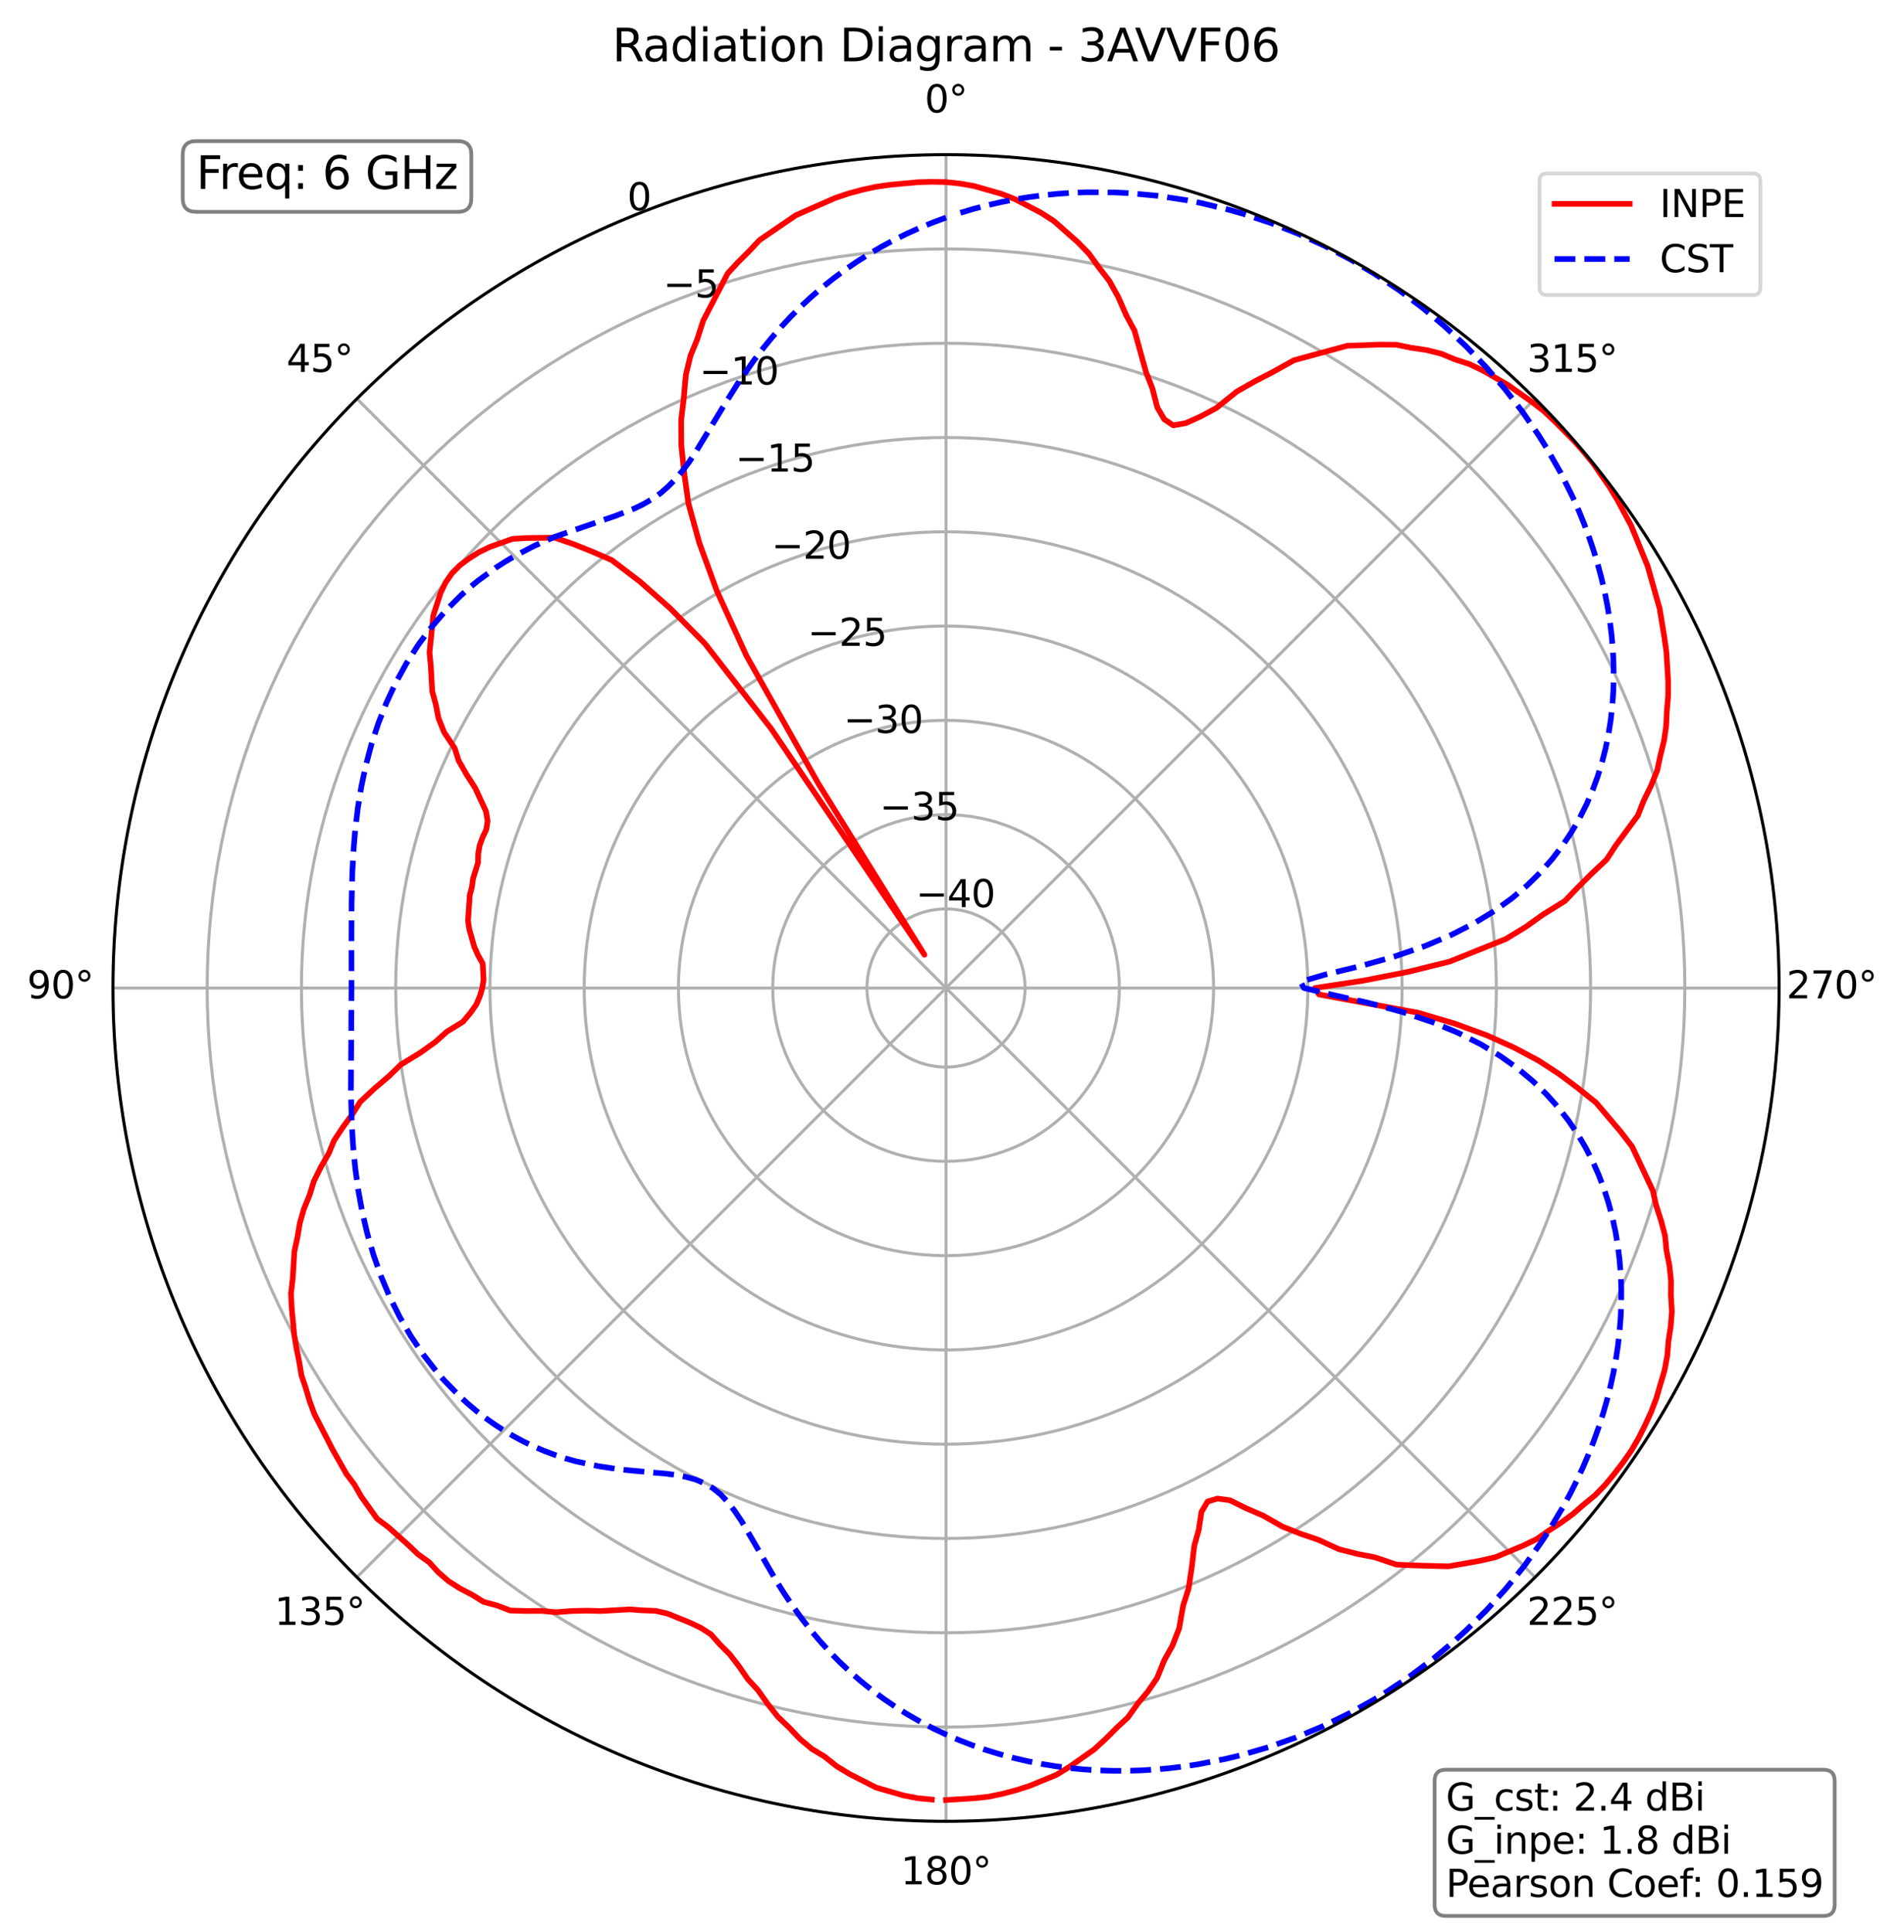 <?xml version="1.0" encoding="utf-8" standalone="no"?>
<!DOCTYPE svg PUBLIC "-//W3C//DTD SVG 1.1//EN"
  "http://www.w3.org/Graphics/SVG/1.1/DTD/svg11.dtd">
<svg xmlns:xlink="http://www.w3.org/1999/xlink" width="506.826pt" height="514.053pt" viewBox="0 0 506.826 514.053" xmlns="http://www.w3.org/2000/svg" version="1.1">
 <defs>
  <style type="text/css">*{stroke-linejoin: round; stroke-linecap: butt}</style>
 </defs>
 <g id="figure_1">
  <g id="patch_1">
   <path d="M 0 514.053 
L 506.826 514.053 
L 506.826 0 
L 0 0 
z
" style="fill: #ffffff"/>
  </g>
  <g id="axes_1">
   <g id="patch_2">
    <path d="M 473.582 262.917 
C 473.582 233.796 467.846 204.958 456.702 178.053 
C 445.558 151.149 429.222 126.701 408.63 106.109 
C 388.039 85.517 363.591 69.182 336.686 58.038 
C 309.782 46.893 280.944 41.157 251.822 41.157 
C 222.701 41.157 193.863 46.893 166.959 58.038 
C 140.054 69.182 115.606 85.517 95.014 106.109 
C 74.423 126.701 58.087 151.149 46.943 178.053 
C 35.799 204.958 30.062 233.796 30.062 262.917 
C 30.062 292.038 35.799 320.877 46.943 347.781 
C 58.087 374.686 74.423 399.133 95.014 419.725 
C 115.606 440.317 140.054 456.652 166.959 467.797 
C 193.863 478.941 222.701 484.677 251.822 484.677 
C 280.944 484.677 309.782 478.941 336.686 467.797 
C 363.591 456.652 388.039 440.317 408.63 419.725 
C 429.222 399.133 445.558 374.686 456.702 347.781 
C 467.846 320.877 473.582 292.038 473.582 262.917 
M 251.822 262.917 
C 251.822 262.917 251.822 262.917 251.822 262.917 
C 251.822 262.917 251.822 262.917 251.822 262.917 
C 251.822 262.917 251.822 262.917 251.822 262.917 
C 251.822 262.917 251.822 262.917 251.822 262.917 
C 251.822 262.917 251.822 262.917 251.822 262.917 
C 251.822 262.917 251.822 262.917 251.822 262.917 
C 251.822 262.917 251.822 262.917 251.822 262.917 
C 251.822 262.917 251.822 262.917 251.822 262.917 
C 251.822 262.917 251.822 262.917 251.822 262.917 
C 251.822 262.917 251.822 262.917 251.822 262.917 
C 251.822 262.917 251.822 262.917 251.822 262.917 
C 251.822 262.917 251.822 262.917 251.822 262.917 
C 251.822 262.917 251.822 262.917 251.822 262.917 
C 251.822 262.917 251.822 262.917 251.822 262.917 
C 251.822 262.917 251.822 262.917 251.822 262.917 
C 251.822 262.917 251.822 262.917 251.822 262.917 
M 473.582 262.917 
z
" style="fill: #ffffff"/>
   </g>
   <g id="matplotlib.axis_1">
    <g id="xtick_1">
     <g id="line2d_1">
      <path d="M 251.822 262.917 
L 251.822 41.157 
" clip-path="url(#pf4f2a53b4f)" style="fill: none; stroke: #b0b0b0; stroke-width: 0.8; stroke-linecap: square"/>
     </g>
     <g id="text_1">
      <!-- 0° -->
      <g transform="translate(246.141 29.917)scale(0.1 -0.1)">
       <defs>
        <path id="DejaVuSans-30" d="M 2034 4250 
Q 1547 4250 1301 3770 
Q 1056 3291 1056 2328 
Q 1056 1369 1301 889 
Q 1547 409 2034 409 
Q 2525 409 2770 889 
Q 3016 1369 3016 2328 
Q 3016 3291 2770 3770 
Q 2525 4250 2034 4250 
z
M 2034 4750 
Q 2819 4750 3233 4129 
Q 3647 3509 3647 2328 
Q 3647 1150 3233 529 
Q 2819 -91 2034 -91 
Q 1250 -91 836 529 
Q 422 1150 422 2328 
Q 422 3509 836 4129 
Q 1250 4750 2034 4750 
z
" transform="scale(0.016)"/>
        <path id="DejaVuSans-b0" d="M 1600 4347 
Q 1350 4347 1178 4173 
Q 1006 4000 1006 3750 
Q 1006 3503 1178 3333 
Q 1350 3163 1600 3163 
Q 1850 3163 2022 3333 
Q 2194 3503 2194 3750 
Q 2194 3997 2020 4172 
Q 1847 4347 1600 4347 
z
M 1600 4750 
Q 1800 4750 1984 4673 
Q 2169 4597 2303 4453 
Q 2447 4313 2519 4134 
Q 2591 3956 2591 3750 
Q 2591 3338 2302 3052 
Q 2013 2766 1594 2766 
Q 1172 2766 890 3047 
Q 609 3328 609 3750 
Q 609 4169 896 4459 
Q 1184 4750 1600 4750 
z
" transform="scale(0.016)"/>
       </defs>
       <use xlink:href="#DejaVuSans-30"/>
       <use xlink:href="#DejaVuSans-b0" x="63.623"/>
      </g>
     </g>
    </g>
    <g id="xtick_2">
     <g id="line2d_2">
      <path d="M 251.822 262.917 
L 95.014 106.109 
" clip-path="url(#pf4f2a53b4f)" style="fill: none; stroke: #b0b0b0; stroke-width: 0.8; stroke-linecap: square"/>
     </g>
     <g id="text_2">
      <!-- 45° -->
      <g transform="translate(76.253 98.969)scale(0.1 -0.1)">
       <defs>
        <path id="DejaVuSans-34" d="M 2419 4116 
L 825 1625 
L 2419 1625 
L 2419 4116 
z
M 2253 4666 
L 3047 4666 
L 3047 1625 
L 3713 1625 
L 3713 1100 
L 3047 1100 
L 3047 0 
L 2419 0 
L 2419 1100 
L 313 1100 
L 313 1709 
L 2253 4666 
z
" transform="scale(0.016)"/>
        <path id="DejaVuSans-35" d="M 691 4666 
L 3169 4666 
L 3169 4134 
L 1269 4134 
L 1269 2991 
Q 1406 3038 1543 3061 
Q 1681 3084 1819 3084 
Q 2600 3084 3056 2656 
Q 3513 2228 3513 1497 
Q 3513 744 3044 326 
Q 2575 -91 1722 -91 
Q 1428 -91 1123 -41 
Q 819 9 494 109 
L 494 744 
Q 775 591 1075 516 
Q 1375 441 1709 441 
Q 2250 441 2565 725 
Q 2881 1009 2881 1497 
Q 2881 1984 2565 2268 
Q 2250 2553 1709 2553 
Q 1456 2553 1204 2497 
Q 953 2441 691 2322 
L 691 4666 
z
" transform="scale(0.016)"/>
       </defs>
       <use xlink:href="#DejaVuSans-34"/>
       <use xlink:href="#DejaVuSans-35" x="63.623"/>
       <use xlink:href="#DejaVuSans-b0" x="127.246"/>
      </g>
     </g>
    </g>
    <g id="xtick_3">
     <g id="line2d_3">
      <path d="M 251.822 262.917 
L 30.062 262.917 
" clip-path="url(#pf4f2a53b4f)" style="fill: none; stroke: #b0b0b0; stroke-width: 0.8; stroke-linecap: square"/>
     </g>
     <g id="text_3">
      <!-- 90° -->
      <g transform="translate(7.2 265.677)scale(0.1 -0.1)">
       <defs>
        <path id="DejaVuSans-39" d="M 703 97 
L 703 672 
Q 941 559 1184 500 
Q 1428 441 1663 441 
Q 2288 441 2617 861 
Q 2947 1281 2994 2138 
Q 2813 1869 2534 1725 
Q 2256 1581 1919 1581 
Q 1219 1581 811 2004 
Q 403 2428 403 3163 
Q 403 3881 828 4315 
Q 1253 4750 1959 4750 
Q 2769 4750 3195 4129 
Q 3622 3509 3622 2328 
Q 3622 1225 3098 567 
Q 2575 -91 1691 -91 
Q 1453 -91 1209 -44 
Q 966 3 703 97 
z
M 1959 2075 
Q 2384 2075 2632 2365 
Q 2881 2656 2881 3163 
Q 2881 3666 2632 3958 
Q 2384 4250 1959 4250 
Q 1534 4250 1286 3958 
Q 1038 3666 1038 3163 
Q 1038 2656 1286 2365 
Q 1534 2075 1959 2075 
z
" transform="scale(0.016)"/>
       </defs>
       <use xlink:href="#DejaVuSans-39"/>
       <use xlink:href="#DejaVuSans-30" x="63.623"/>
       <use xlink:href="#DejaVuSans-b0" x="127.246"/>
      </g>
     </g>
    </g>
    <g id="xtick_4">
     <g id="line2d_4">
      <path d="M 251.822 262.917 
L 95.014 419.725 
" clip-path="url(#pf4f2a53b4f)" style="fill: none; stroke: #b0b0b0; stroke-width: 0.8; stroke-linecap: square"/>
     </g>
     <g id="text_4">
      <!-- 135° -->
      <g transform="translate(73.071 432.384)scale(0.1 -0.1)">
       <defs>
        <path id="DejaVuSans-31" d="M 794 531 
L 1825 531 
L 1825 4091 
L 703 3866 
L 703 4441 
L 1819 4666 
L 2450 4666 
L 2450 531 
L 3481 531 
L 3481 0 
L 794 0 
L 794 531 
z
" transform="scale(0.016)"/>
        <path id="DejaVuSans-33" d="M 2597 2516 
Q 3050 2419 3304 2112 
Q 3559 1806 3559 1356 
Q 3559 666 3084 287 
Q 2609 -91 1734 -91 
Q 1441 -91 1130 -33 
Q 819 25 488 141 
L 488 750 
Q 750 597 1062 519 
Q 1375 441 1716 441 
Q 2309 441 2620 675 
Q 2931 909 2931 1356 
Q 2931 1769 2642 2001 
Q 2353 2234 1838 2234 
L 1294 2234 
L 1294 2753 
L 1863 2753 
Q 2328 2753 2575 2939 
Q 2822 3125 2822 3475 
Q 2822 3834 2567 4026 
Q 2313 4219 1838 4219 
Q 1578 4219 1281 4162 
Q 984 4106 628 3988 
L 628 4550 
Q 988 4650 1302 4700 
Q 1616 4750 1894 4750 
Q 2613 4750 3031 4423 
Q 3450 4097 3450 3541 
Q 3450 3153 3228 2886 
Q 3006 2619 2597 2516 
z
" transform="scale(0.016)"/>
       </defs>
       <use xlink:href="#DejaVuSans-31"/>
       <use xlink:href="#DejaVuSans-33" x="63.623"/>
       <use xlink:href="#DejaVuSans-35" x="127.246"/>
       <use xlink:href="#DejaVuSans-b0" x="190.869"/>
      </g>
     </g>
    </g>
    <g id="xtick_5">
     <g id="line2d_5">
      <path d="M 251.822 262.917 
L 251.822 484.677 
" clip-path="url(#pf4f2a53b4f)" style="fill: none; stroke: #b0b0b0; stroke-width: 0.8; stroke-linecap: square"/>
     </g>
     <g id="text_5">
      <!-- 180° -->
      <g transform="translate(239.779 501.437)scale(0.1 -0.1)">
       <defs>
        <path id="DejaVuSans-38" d="M 2034 2216 
Q 1584 2216 1326 1975 
Q 1069 1734 1069 1313 
Q 1069 891 1326 650 
Q 1584 409 2034 409 
Q 2484 409 2743 651 
Q 3003 894 3003 1313 
Q 3003 1734 2745 1975 
Q 2488 2216 2034 2216 
z
M 1403 2484 
Q 997 2584 770 2862 
Q 544 3141 544 3541 
Q 544 4100 942 4425 
Q 1341 4750 2034 4750 
Q 2731 4750 3128 4425 
Q 3525 4100 3525 3541 
Q 3525 3141 3298 2862 
Q 3072 2584 2669 2484 
Q 3125 2378 3379 2068 
Q 3634 1759 3634 1313 
Q 3634 634 3220 271 
Q 2806 -91 2034 -91 
Q 1263 -91 848 271 
Q 434 634 434 1313 
Q 434 1759 690 2068 
Q 947 2378 1403 2484 
z
M 1172 3481 
Q 1172 3119 1398 2916 
Q 1625 2713 2034 2713 
Q 2441 2713 2670 2916 
Q 2900 3119 2900 3481 
Q 2900 3844 2670 4047 
Q 2441 4250 2034 4250 
Q 1625 4250 1398 4047 
Q 1172 3844 1172 3481 
z
" transform="scale(0.016)"/>
       </defs>
       <use xlink:href="#DejaVuSans-31"/>
       <use xlink:href="#DejaVuSans-38" x="63.623"/>
       <use xlink:href="#DejaVuSans-30" x="127.246"/>
       <use xlink:href="#DejaVuSans-b0" x="190.869"/>
      </g>
     </g>
    </g>
    <g id="xtick_6">
     <g id="line2d_6">
      <path d="M 251.822 262.917 
L 408.63 419.725 
" clip-path="url(#pf4f2a53b4f)" style="fill: none; stroke: #b0b0b0; stroke-width: 0.8; stroke-linecap: square"/>
     </g>
     <g id="text_6">
      <!-- 225° -->
      <g transform="translate(406.486 432.384)scale(0.1 -0.1)">
       <defs>
        <path id="DejaVuSans-32" d="M 1228 531 
L 3431 531 
L 3431 0 
L 469 0 
L 469 531 
Q 828 903 1448 1529 
Q 2069 2156 2228 2338 
Q 2531 2678 2651 2914 
Q 2772 3150 2772 3378 
Q 2772 3750 2511 3984 
Q 2250 4219 1831 4219 
Q 1534 4219 1204 4116 
Q 875 4013 500 3803 
L 500 4441 
Q 881 4594 1212 4672 
Q 1544 4750 1819 4750 
Q 2544 4750 2975 4387 
Q 3406 4025 3406 3419 
Q 3406 3131 3298 2873 
Q 3191 2616 2906 2266 
Q 2828 2175 2409 1742 
Q 1991 1309 1228 531 
z
" transform="scale(0.016)"/>
       </defs>
       <use xlink:href="#DejaVuSans-32"/>
       <use xlink:href="#DejaVuSans-32" x="63.623"/>
       <use xlink:href="#DejaVuSans-35" x="127.246"/>
       <use xlink:href="#DejaVuSans-b0" x="190.869"/>
      </g>
     </g>
    </g>
    <g id="xtick_7">
     <g id="line2d_7">
      <path d="M 251.822 262.917 
L 473.582 262.917 
" clip-path="url(#pf4f2a53b4f)" style="fill: none; stroke: #b0b0b0; stroke-width: 0.8; stroke-linecap: square"/>
     </g>
     <g id="text_7">
      <!-- 270° -->
      <g transform="translate(475.539 265.677)scale(0.1 -0.1)">
       <defs>
        <path id="DejaVuSans-37" d="M 525 4666 
L 3525 4666 
L 3525 4397 
L 1831 0 
L 1172 0 
L 2766 4134 
L 525 4134 
L 525 4666 
z
" transform="scale(0.016)"/>
       </defs>
       <use xlink:href="#DejaVuSans-32"/>
       <use xlink:href="#DejaVuSans-37" x="63.623"/>
       <use xlink:href="#DejaVuSans-30" x="127.246"/>
       <use xlink:href="#DejaVuSans-b0" x="190.869"/>
      </g>
     </g>
    </g>
    <g id="xtick_8">
     <g id="line2d_8">
      <path d="M 251.822 262.917 
L 408.63 106.109 
" clip-path="url(#pf4f2a53b4f)" style="fill: none; stroke: #b0b0b0; stroke-width: 0.8; stroke-linecap: square"/>
     </g>
     <g id="text_8">
      <!-- 315° -->
      <g transform="translate(406.486 98.969)scale(0.1 -0.1)">
       <use xlink:href="#DejaVuSans-33"/>
       <use xlink:href="#DejaVuSans-31" x="63.623"/>
       <use xlink:href="#DejaVuSans-35" x="127.246"/>
       <use xlink:href="#DejaVuSans-b0" x="190.869"/>
      </g>
     </g>
    </g>
   </g>
   <g id="matplotlib.axis_2">
    <g id="ytick_1">
     <g id="line2d_9">
      <path d="M 251.822 241.875 
C 249.059 241.875 246.323 242.419 243.77 243.476 
C 241.217 244.534 238.897 246.084 236.943 248.038 
C 234.989 249.992 233.439 252.312 232.382 254.865 
C 231.324 257.418 230.78 260.154 230.78 262.917 
C 230.78 265.68 231.324 268.417 232.382 270.97 
C 233.439 273.523 234.989 275.843 236.943 277.796 
C 238.897 279.75 241.217 281.3 243.77 282.358 
C 246.323 283.415 249.059 283.96 251.822 283.96 
C 254.586 283.96 257.322 283.415 259.875 282.358 
C 262.428 281.3 264.748 279.75 266.702 277.796 
C 268.656 275.843 270.206 273.523 271.263 270.97 
C 272.321 268.417 272.865 265.68 272.865 262.917 
C 272.865 260.154 272.321 257.418 271.263 254.865 
C 270.206 252.312 268.656 249.992 266.702 248.038 
C 264.748 246.084 262.428 244.534 259.875 243.476 
C 257.322 242.419 254.586 241.875 251.822 241.875 
" clip-path="url(#pf4f2a53b4f)" style="fill: none; stroke: #b0b0b0; stroke-width: 0.8; stroke-linecap: square"/>
     </g>
     <g id="text_9">
      <!-- −40 -->
      <g transform="translate(243.77 241.397)scale(0.1 -0.1)">
       <defs>
        <path id="DejaVuSans-2212" d="M 678 2272 
L 4684 2272 
L 4684 1741 
L 678 1741 
L 678 2272 
z
" transform="scale(0.016)"/>
       </defs>
       <use xlink:href="#DejaVuSans-2212"/>
       <use xlink:href="#DejaVuSans-34" x="83.789"/>
       <use xlink:href="#DejaVuSans-30" x="147.412"/>
      </g>
     </g>
    </g>
    <g id="ytick_2">
     <g id="line2d_10">
      <path d="M 251.822 216.785 
C 245.764 216.785 239.765 217.978 234.168 220.297 
C 228.572 222.615 223.486 226.013 219.202 230.297 
C 214.918 234.58 211.52 239.666 209.202 245.263 
C 206.884 250.86 205.69 256.859 205.69 262.917 
C 205.69 268.975 206.884 274.974 209.202 280.571 
C 211.52 286.168 214.918 291.254 219.202 295.538 
C 223.486 299.821 228.572 303.219 234.168 305.538 
C 239.765 307.856 245.764 309.049 251.822 309.049 
C 257.881 309.049 263.88 307.856 269.477 305.538 
C 275.073 303.219 280.159 299.821 284.443 295.538 
C 288.727 291.254 292.125 286.168 294.443 280.571 
C 296.761 274.974 297.955 268.975 297.955 262.917 
C 297.955 256.859 296.761 250.86 294.443 245.263 
C 292.125 239.666 288.727 234.58 284.443 230.297 
C 280.159 226.013 275.073 222.615 269.477 220.297 
C 263.88 217.978 257.881 216.785 251.822 216.785 
" clip-path="url(#pf4f2a53b4f)" style="fill: none; stroke: #b0b0b0; stroke-width: 0.8; stroke-linecap: square"/>
     </g>
     <g id="text_10">
      <!-- −35 -->
      <g transform="translate(234.168 218.217)scale(0.1 -0.1)">
       <use xlink:href="#DejaVuSans-2212"/>
       <use xlink:href="#DejaVuSans-33" x="83.789"/>
       <use xlink:href="#DejaVuSans-35" x="147.412"/>
      </g>
     </g>
    </g>
    <g id="ytick_3">
     <g id="line2d_11">
      <path d="M 251.822 191.695 
C 242.47 191.695 233.208 193.538 224.567 197.117 
C 215.926 200.696 208.074 205.942 201.461 212.556 
C 194.848 219.169 189.601 227.021 186.022 235.662 
C 182.443 244.303 180.601 253.564 180.601 262.917 
C 180.601 272.27 182.443 281.532 186.022 290.173 
C 189.601 298.813 194.848 306.665 201.461 313.279 
C 208.074 319.892 215.926 325.138 224.567 328.718 
C 233.208 332.297 242.47 334.139 251.822 334.139 
C 261.175 334.139 270.437 332.297 279.078 328.718 
C 287.719 325.138 295.571 319.892 302.184 313.279 
C 308.797 306.665 314.044 298.813 317.623 290.173 
C 321.202 281.532 323.044 272.27 323.044 262.917 
C 323.044 253.564 321.202 244.303 317.623 235.662 
C 314.044 227.021 308.797 219.169 302.184 212.556 
C 295.571 205.942 287.719 200.696 279.078 197.117 
C 270.437 193.538 261.175 191.695 251.822 191.695 
" clip-path="url(#pf4f2a53b4f)" style="fill: none; stroke: #b0b0b0; stroke-width: 0.8; stroke-linecap: square"/>
     </g>
     <g id="text_11">
      <!-- −30 -->
      <g transform="translate(224.567 195.037)scale(0.1 -0.1)">
       <use xlink:href="#DejaVuSans-2212"/>
       <use xlink:href="#DejaVuSans-33" x="83.789"/>
       <use xlink:href="#DejaVuSans-30" x="147.412"/>
      </g>
     </g>
    </g>
    <g id="ytick_4">
     <g id="line2d_12">
      <path d="M 251.822 166.606 
C 239.175 166.606 226.65 169.097 214.966 173.937 
C 203.281 178.777 192.663 185.871 183.72 194.815 
C 174.777 203.758 167.682 214.376 162.842 226.06 
C 158.002 237.745 155.511 250.27 155.511 262.917 
C 155.511 275.565 158.002 288.089 162.842 299.774 
C 167.682 311.459 174.777 322.077 183.72 331.02 
C 192.663 339.963 203.281 347.057 214.966 351.897 
C 226.65 356.737 239.175 359.229 251.822 359.229 
C 264.47 359.229 276.995 356.737 288.679 351.897 
C 300.364 347.057 310.982 339.963 319.925 331.02 
C 328.868 322.077 335.963 311.459 340.803 299.774 
C 345.643 288.089 348.134 275.565 348.134 262.917 
C 348.134 250.27 345.643 237.745 340.803 226.06 
C 335.963 214.376 328.868 203.758 319.925 194.815 
C 310.982 185.871 300.364 178.777 288.679 173.937 
C 276.995 169.097 264.47 166.606 251.822 166.606 
" clip-path="url(#pf4f2a53b4f)" style="fill: none; stroke: #b0b0b0; stroke-width: 0.8; stroke-linecap: square"/>
     </g>
     <g id="text_12">
      <!-- −25 -->
      <g transform="translate(214.966 171.857)scale(0.1 -0.1)">
       <use xlink:href="#DejaVuSans-2212"/>
       <use xlink:href="#DejaVuSans-32" x="83.789"/>
       <use xlink:href="#DejaVuSans-35" x="147.412"/>
      </g>
     </g>
    </g>
    <g id="ytick_5">
     <g id="line2d_13">
      <path d="M 251.822 141.516 
C 235.88 141.516 220.093 144.656 205.364 150.757 
C 190.636 156.858 177.252 165.801 165.979 177.074 
C 154.706 188.346 145.763 201.73 139.662 216.459 
C 133.562 231.188 130.421 246.975 130.421 262.917 
C 130.421 278.859 133.562 294.647 139.662 309.375 
C 145.763 324.104 154.706 337.488 165.979 348.761 
C 177.252 360.034 190.636 368.976 205.364 375.077 
C 220.093 381.178 235.88 384.318 251.822 384.318 
C 267.765 384.318 283.552 381.178 298.281 375.077 
C 313.009 368.976 326.393 360.034 337.666 348.761 
C 348.939 337.488 357.882 324.104 363.983 309.375 
C 370.083 294.647 373.224 278.859 373.224 262.917 
C 373.224 246.975 370.083 231.188 363.983 216.459 
C 357.882 201.73 348.939 188.346 337.666 177.074 
C 326.393 165.801 313.009 156.858 298.281 150.757 
C 283.552 144.656 267.765 141.516 251.822 141.516 
" clip-path="url(#pf4f2a53b4f)" style="fill: none; stroke: #b0b0b0; stroke-width: 0.8; stroke-linecap: square"/>
     </g>
     <g id="text_13">
      <!-- −20 -->
      <g transform="translate(205.364 148.677)scale(0.1 -0.1)">
       <use xlink:href="#DejaVuSans-2212"/>
       <use xlink:href="#DejaVuSans-32" x="83.789"/>
       <use xlink:href="#DejaVuSans-30" x="147.412"/>
      </g>
     </g>
    </g>
    <g id="ytick_6">
     <g id="line2d_14">
      <path d="M 251.822 116.426 
C 232.585 116.426 213.536 120.216 195.763 127.577 
C 177.99 134.939 161.84 145.73 148.238 159.332 
C 134.635 172.935 123.844 189.085 116.483 206.858 
C 109.121 224.63 105.332 243.68 105.332 262.917 
C 105.332 282.154 109.121 301.204 116.483 318.977 
C 123.844 336.75 134.635 352.899 148.238 366.502 
C 161.84 380.105 177.99 390.895 195.763 398.257 
C 213.536 405.619 232.585 409.408 251.822 409.408 
C 271.06 409.408 290.109 405.619 307.882 398.257 
C 325.655 390.895 341.805 380.105 355.407 366.502 
C 369.01 352.899 379.801 336.75 387.162 318.977 
C 394.524 301.204 398.313 282.154 398.313 262.917 
C 398.313 243.68 394.524 224.63 387.162 206.858 
C 379.801 189.085 369.01 172.935 355.407 159.332 
C 341.805 145.73 325.655 134.939 307.882 127.577 
C 290.109 120.216 271.06 116.426 251.822 116.426 
" clip-path="url(#pf4f2a53b4f)" style="fill: none; stroke: #b0b0b0; stroke-width: 0.8; stroke-linecap: square"/>
     </g>
     <g id="text_14">
      <!-- −15 -->
      <g transform="translate(195.763 125.498)scale(0.1 -0.1)">
       <use xlink:href="#DejaVuSans-2212"/>
       <use xlink:href="#DejaVuSans-31" x="83.789"/>
       <use xlink:href="#DejaVuSans-35" x="147.412"/>
      </g>
     </g>
    </g>
    <g id="ytick_7">
     <g id="line2d_15">
      <path d="M 251.822 91.337 
C 229.291 91.337 206.978 95.775 186.161 104.397 
C 165.345 113.02 146.429 125.659 130.497 141.591 
C 114.564 157.524 101.925 176.439 93.303 197.256 
C 84.68 218.073 80.242 240.385 80.242 262.917 
C 80.242 285.449 84.68 307.762 93.303 328.578 
C 101.925 349.395 114.564 368.311 130.497 384.243 
C 146.429 400.175 165.345 412.814 186.161 421.437 
C 206.978 430.06 229.291 434.498 251.822 434.498 
C 274.354 434.498 296.667 430.06 317.484 421.437 
C 338.3 412.814 357.216 400.175 373.148 384.243 
C 389.081 368.311 401.72 349.395 410.342 328.578 
C 418.965 307.762 423.403 285.449 423.403 262.917 
C 423.403 240.385 418.965 218.073 410.342 197.256 
C 401.72 176.439 389.081 157.524 373.148 141.591 
C 357.216 125.659 338.3 113.02 317.484 104.397 
C 296.667 95.775 274.354 91.337 251.822 91.337 
" clip-path="url(#pf4f2a53b4f)" style="fill: none; stroke: #b0b0b0; stroke-width: 0.8; stroke-linecap: square"/>
     </g>
     <g id="text_15">
      <!-- −10 -->
      <g transform="translate(186.161 102.318)scale(0.1 -0.1)">
       <use xlink:href="#DejaVuSans-2212"/>
       <use xlink:href="#DejaVuSans-31" x="83.789"/>
       <use xlink:href="#DejaVuSans-30" x="147.412"/>
      </g>
     </g>
    </g>
    <g id="ytick_8">
     <g id="line2d_16">
      <path d="M 251.822 66.247 
C 225.996 66.247 200.421 71.334 176.56 81.218 
C 152.699 91.101 131.018 105.588 112.756 123.85 
C 94.493 142.112 80.006 163.794 70.123 187.655 
C 60.239 211.515 55.152 237.091 55.152 262.917 
C 55.152 288.744 60.239 314.319 70.123 338.18 
C 80.006 362.04 94.493 383.722 112.756 401.984 
C 131.018 420.246 152.699 434.733 176.56 444.617 
C 200.421 454.5 225.996 459.587 251.822 459.587 
C 277.649 459.587 303.224 454.5 327.085 444.617 
C 350.946 434.733 372.627 420.246 390.889 401.984 
C 409.152 383.722 423.639 362.04 433.522 338.18 
C 443.406 314.319 448.493 288.744 448.493 262.917 
C 448.493 237.091 443.406 211.515 433.522 187.655 
C 423.639 163.794 409.152 142.112 390.889 123.85 
C 372.627 105.588 350.946 91.101 327.085 81.218 
C 303.224 71.334 277.649 66.247 251.822 66.247 
" clip-path="url(#pf4f2a53b4f)" style="fill: none; stroke: #b0b0b0; stroke-width: 0.8; stroke-linecap: square"/>
     </g>
     <g id="text_16">
      <!-- −5 -->
      <g transform="translate(176.56 79.138)scale(0.1 -0.1)">
       <use xlink:href="#DejaVuSans-2212"/>
       <use xlink:href="#DejaVuSans-35" x="83.789"/>
      </g>
     </g>
    </g>
    <g id="ytick_9">
     <g id="line2d_17">
      <path d="M 251.822 41.157 
C 222.701 41.157 193.863 46.893 166.959 58.038 
C 140.054 69.182 115.606 85.517 95.014 106.109 
C 74.423 126.701 58.087 151.149 46.943 178.053 
C 35.799 204.958 30.062 233.796 30.062 262.917 
C 30.062 292.038 35.799 320.877 46.943 347.781 
C 58.087 374.686 74.423 399.133 95.014 419.725 
C 115.606 440.317 140.054 456.652 166.959 467.797 
C 193.863 478.941 222.701 484.677 251.822 484.677 
C 280.944 484.677 309.782 478.941 336.686 467.797 
C 363.591 456.652 388.039 440.317 408.63 419.725 
C 429.222 399.133 445.558 374.686 456.702 347.781 
C 467.846 320.877 473.582 292.038 473.582 262.917 
C 473.582 233.796 467.846 204.958 456.702 178.053 
C 445.558 151.149 429.222 126.701 408.63 106.109 
C 388.039 85.517 363.591 69.182 336.686 58.038 
C 309.782 46.893 280.944 41.157 251.822 41.157 
" clip-path="url(#pf4f2a53b4f)" style="fill: none; stroke: #b0b0b0; stroke-width: 0.8; stroke-linecap: square"/>
     </g>
     <g id="text_17">
      <!-- 0 -->
      <g transform="translate(166.959 55.958)scale(0.1 -0.1)">
       <use xlink:href="#DejaVuSans-30"/>
      </g>
     </g>
    </g>
   </g>
   <g id="line2d_18">
    <path d="M 251.822 479.007 
L 259.352 478.529 
L 263.101 478.129 
L 266.818 477.359 
L 270.499 476.385 
L 274.136 475.213 
L 281.247 472.283 
L 284.649 470.176 
L 291.216 465.579 
L 294.298 462.75 
L 297.269 459.769 
L 300.222 457.037 
L 302.848 453.347 
L 305.519 450.179 
L 307.975 446.584 
L 309.938 441.777 
L 312.085 437.932 
L 313.863 433.373 
L 314.93 427.318 
L 316.385 422.716 
L 317.243 417.038 
L 317.908 411.348 
L 319.085 407.162 
L 319.821 402.335 
L 321.456 399.58 
L 324.066 398.787 
L 327.385 399.235 
L 331.774 401.398 
L 336.161 403.281 
L 341.382 406.243 
L 346.119 408.121 
L 350.847 409.728 
L 356.391 412.256 
L 361.223 413.494 
L 365.981 414.411 
L 371.703 416.357 
L 376.245 416.566 
L 385.607 416.818 
L 393.959 415.34 
L 398.09 414.381 
L 405.47 411.293 
L 409.079 409.561 
L 412.218 407.338 
L 415.513 405.212 
L 418.664 402.914 
L 421.573 400.378 
L 424.599 397.905 
L 427.281 395.135 
L 429.732 392.176 
L 432.064 389.123 
L 434.264 385.975 
L 436.194 382.65 
L 437.924 379.206 
L 439.529 375.703 
L 440.904 372.084 
L 443.092 364.617 
L 443.819 360.744 
L 444.144 356.719 
L 444.742 352.877 
L 445.036 348.941 
L 444.78 344.823 
L 444.812 340.89 
L 444.396 336.839 
L 443.597 332.717 
L 443.21 328.817 
L 442.136 324.754 
L 440.83 320.703 
L 439.977 316.87 
L 434.431 305.076 
L 431.34 301.075 
L 424.849 293.426 
L 420.047 289.561 
L 415.114 285.866 
L 409.643 282.295 
L 403.13 278.82 
L 395.786 275.512 
L 387.219 272.385 
L 377.482 269.503 
L 351.12 264.65 
L 350.046 262.917 
L 362.77 260.981 
L 374.82 258.622 
L 385.881 255.891 
L 400.815 249.882 
L 406.065 246.706 
L 410.674 243.413 
L 416.551 239.766 
L 419.858 236.303 
L 423.509 232.644 
L 427.659 228.738 
L 430.079 225.028 
L 435.985 217 
L 437.497 213.166 
L 439.48 209.107 
L 441.128 205.041 
L 441.96 201.138 
L 442.949 197.107 
L 443.521 193.145 
L 443.694 189.265 
L 444.04 185.256 
L 444.05 181.321 
L 443.578 173.5 
L 443.043 169.652 
L 441.772 161.919 
L 438.6 150.69 
L 434.206 139.898 
L 430.54 133.071 
L 428.543 129.749 
L 424.143 123.375 
L 421.701 120.373 
L 419.149 117.462 
L 413.692 111.972 
L 410.874 109.323 
L 407.786 106.954 
L 401.447 102.464 
L 394.676 98.582 
L 391.135 96.891 
L 387.278 95.643 
L 383.684 94.143 
L 379.752 93.15 
L 375.604 92.546 
L 371.682 91.74 
L 367.307 91.704 
L 358.619 92.008 
L 344.416 95.874 
L 339.044 98.878 
L 334.104 101.431 
L 329.245 104.178 
L 323.793 108.577 
L 319.523 110.86 
L 315.621 112.616 
L 312.316 113.191 
L 309.915 111.582 
L 308.057 108.413 
L 306.757 103.375 
L 305.066 99.052 
L 301.987 87.974 
L 299.791 83.898 
L 297.665 79.051 
L 295.27 74.725 
L 292.565 71.237 
L 289.819 67.442 
L 286.83 64.377 
L 280.509 58.799 
L 277.151 56.636 
L 270.188 53.004 
L 266.6 51.594 
L 259.275 49.502 
L 255.559 48.852 
L 251.822 48.458 
L 248.078 48.381 
L 244.334 48.484 
L 236.876 49.171 
L 233.169 49.709 
L 229.497 50.506 
L 225.863 51.496 
L 222.278 52.697 
L 211.851 57.28 
L 202.196 63.875 
L 199.311 66.943 
L 196.444 69.79 
L 193.692 72.782 
L 187.187 85.331 
L 185.577 90.342 
L 183.822 94.609 
L 182.567 99.762 
L 182 106.093 
L 181.326 111.737 
L 181.349 118.425 
L 182.169 126.214 
L 183.252 133.954 
L 186.137 144.418 
L 190.833 157.281 
L 198.688 174.487 
L 217.833 208.522 
L 246.071 254.061 
L 205.354 194.025 
L 187.635 171.248 
L 178.456 161.937 
L 170.297 154.729 
L 162.876 149.07 
L 157.868 146.892 
L 152.728 144.821 
L 147.654 143.085 
L 140.161 143.174 
L 136.411 143.405 
L 130.307 145.571 
L 127.474 146.96 
L 124.869 148.608 
L 122.42 150.429 
L 120.307 152.563 
L 118.592 155.03 
L 117.275 157.798 
L 115.345 163.761 
L 114.332 173.63 
L 114.676 177.218 
L 115.054 183.954 
L 116.049 187.657 
L 116.706 191.074 
L 118.204 194.835 
L 121.046 199.133 
L 122.09 202.422 
L 124.185 206.089 
L 126.515 209.727 
L 129.368 215.911 
L 129.797 218.504 
L 129.439 220.777 
L 128.455 222.833 
L 127.679 224.963 
L 127.296 227.21 
L 127.258 229.54 
L 125.915 233.849 
L 125.614 236.091 
L 125.041 238.273 
L 124.591 245.036 
L 124.931 247.337 
L 126.244 251.931 
L 127.263 254.207 
L 128.498 256.454 
L 128.719 260.768 
L 128.384 262.917 
L 127.735 265.083 
L 126.814 267.283 
L 125.216 269.552 
L 123.233 271.909 
L 118.936 274.543 
L 115.98 277.195 
L 111.962 280.09 
L 106.698 283.313 
L 103.492 286.41 
L 99.561 289.765 
L 95.886 293.228 
L 93.798 296.506 
L 91.25 299.988 
L 88.912 303.535 
L 87.513 306.944 
L 85.374 310.646 
L 83.535 314.368 
L 82.426 317.957 
L 80.869 321.781 
L 79.801 325.528 
L 79.191 329.184 
L 78.369 332.997 
L 77.913 340.347 
L 77.458 344.225 
L 77.632 347.876 
L 78.315 355.173 
L 78.907 358.766 
L 79.637 362.329 
L 80.241 366.014 
L 81.398 369.41 
L 82.437 372.918 
L 83.696 376.32 
L 88.623 385.897 
L 92.184 392.19 
L 94.341 395.06 
L 96.153 398.239 
L 100.372 404.147 
L 103.304 406.34 
L 108.692 411.133 
L 111.291 413.619 
L 114.234 415.724 
L 116.665 418.398 
L 119.383 420.752 
L 122.433 422.7 
L 125.667 424.388 
L 128.722 426.277 
L 132.415 427.268 
L 135.822 428.583 
L 140.002 428.697 
L 144.173 428.684 
L 148.023 429.031 
L 152.21 428.701 
L 156.157 428.615 
L 159.922 428.71 
L 167.568 428.275 
L 171.046 428.534 
L 174.532 428.668 
L 177.697 429.405 
L 183.596 431.784 
L 186.48 433.141 
L 189.227 434.896 
L 191.658 437.647 
L 194.224 440.188 
L 196.659 443.35 
L 199.076 446.866 
L 201.758 449.76 
L 204.329 453.405 
L 207.051 456.845 
L 210.003 459.663 
L 212.971 462.791 
L 216.117 465.411 
L 219.436 467.401 
L 222.717 470.017 
L 226.141 472.077 
L 233.207 475.69 
L 240.561 477.799 
L 244.293 478.524 
L 248.053 478.884 
L 248.053 478.884 
" clip-path="url(#pf4f2a53b4f)" style="fill: none; stroke: #ff0000; stroke-width: 1.5; stroke-linecap: square"/>
   </g>
   <g id="line2d_19">
    <path d="M 251.822 57.898 
L 248.267 59.223 
L 244.76 60.665 
L 241.305 62.227 
L 237.906 63.903 
L 234.568 65.701 
L 231.296 67.619 
L 228.092 69.65 
L 224.962 71.798 
L 221.911 74.061 
L 218.94 76.43 
L 216.056 78.914 
L 213.261 81.5 
L 210.559 84.186 
L 207.955 86.973 
L 205.448 89.845 
L 203.042 92.798 
L 200.736 95.82 
L 196.42 102.018 
L 192.466 108.289 
L 185.26 120.173 
L 183.505 122.845 
L 181.686 125.266 
L 179.812 127.486 
L 177.849 129.465 
L 175.807 131.255 
L 173.624 132.773 
L 171.338 134.115 
L 168.939 135.287 
L 163.844 137.271 
L 147.505 142.914 
L 142.135 145.292 
L 136.923 148.017 
L 134.393 149.517 
L 131.926 151.112 
L 127.192 154.577 
L 124.932 156.443 
L 122.746 158.393 
L 118.603 162.529 
L 114.786 166.963 
L 111.298 171.66 
L 108.147 176.588 
L 105.332 181.716 
L 102.86 187.017 
L 100.715 192.455 
L 98.898 198.005 
L 97.396 203.638 
L 96.185 209.327 
L 95.249 215.048 
L 94.561 220.779 
L 94.086 226.501 
L 93.788 232.198 
L 93.589 240.679 
L 93.555 251.85 
L 93.57 262.917 
L 93.414 290.849 
L 93.66 299.432 
L 94.018 305.201 
L 94.582 310.99 
L 95.378 316.785 
L 96.435 322.565 
L 97.78 328.304 
L 99.433 333.978 
L 101.402 339.56 
L 103.699 345.023 
L 106.332 350.337 
L 109.303 355.47 
L 112.616 360.391 
L 116.263 365.069 
L 118.213 367.305 
L 122.356 371.552 
L 124.552 373.552 
L 126.823 375.467 
L 129.17 377.293 
L 131.596 379.019 
L 134.095 380.645 
L 136.666 382.166 
L 139.302 383.581 
L 142.005 384.881 
L 144.773 386.064 
L 147.596 387.129 
L 150.472 388.075 
L 153.394 388.899 
L 159.364 390.175 
L 165.377 391.078 
L 174.322 391.9 
L 177.212 392.146 
L 179.99 392.507 
L 182.639 393.032 
L 185.171 393.728 
L 187.53 394.736 
L 189.756 396.02 
L 191.823 397.678 
L 193.753 399.721 
L 195.585 402.11 
L 197.376 404.756 
L 200.905 410.793 
L 206.602 420.621 
L 208.68 423.926 
L 210.866 427.186 
L 213.16 430.384 
L 215.566 433.492 
L 218.08 436.508 
L 220.703 439.407 
L 223.428 442.194 
L 226.252 444.863 
L 229.17 447.403 
L 232.179 449.817 
L 235.271 452.101 
L 238.443 454.258 
L 241.689 456.281 
L 245.004 458.174 
L 248.383 459.939 
L 251.822 461.57 
L 255.316 463.07 
L 258.86 464.442 
L 262.449 465.687 
L 266.08 466.802 
L 269.747 467.792 
L 273.446 468.654 
L 277.174 469.391 
L 280.927 470.003 
L 284.699 470.492 
L 288.488 470.857 
L 292.29 471.102 
L 296.1 471.226 
L 299.915 471.23 
L 303.732 471.116 
L 307.547 470.883 
L 311.356 470.535 
L 315.157 470.073 
L 318.945 469.5 
L 326.471 468.012 
L 330.203 467.104 
L 337.587 464.965 
L 344.845 462.404 
L 351.955 459.438 
L 358.894 456.078 
L 365.637 452.336 
L 368.931 450.329 
L 375.341 446.041 
L 381.509 441.415 
L 387.406 436.456 
L 390.253 433.865 
L 395.717 428.449 
L 400.869 422.75 
L 405.689 416.784 
L 410.158 410.567 
L 412.259 407.375 
L 416.171 400.822 
L 417.981 397.47 
L 419.691 394.07 
L 421.297 390.625 
L 422.798 387.138 
L 424.19 383.61 
L 425.472 380.045 
L 426.642 376.446 
L 427.695 372.814 
L 428.629 369.153 
L 429.442 365.466 
L 430.132 361.756 
L 430.691 358.023 
L 431.117 354.272 
L 431.407 350.507 
L 431.558 346.729 
L 431.568 342.945 
L 431.422 339.153 
L 431.12 335.358 
L 430.656 331.565 
L 430.021 327.776 
L 429.209 323.996 
L 428.206 320.228 
L 427.005 316.476 
L 425.593 312.745 
L 423.95 309.039 
L 422.06 305.362 
L 419.905 301.722 
L 417.455 298.123 
L 414.685 294.574 
L 411.546 291.081 
L 407.978 287.65 
L 403.964 284.299 
L 399.383 281.035 
L 394.137 277.875 
L 388.128 274.842 
L 381.207 271.965 
L 373.178 269.277 
L 364.093 266.838 
L 354.561 264.711 
L 347.1 262.917 
L 346.183 261.27 
L 352.559 259.399 
L 361.903 257.148 
L 371.096 254.577 
L 379.28 251.766 
L 386.352 248.778 
L 392.46 245.649 
L 397.802 242.401 
L 402.428 239.064 
L 406.485 235.646 
L 410.02 232.167 
L 413.155 228.625 
L 415.915 225.033 
L 418.345 221.398 
L 420.47 217.728 
L 422.328 214.026 
L 423.929 210.299 
L 425.304 206.55 
L 426.467 202.782 
L 427.423 199.004 
L 428.192 195.215 
L 428.78 191.422 
L 429.196 187.627 
L 429.45 183.832 
L 429.548 180.042 
L 429.495 176.26 
L 429.301 172.487 
L 428.963 168.73 
L 428.491 164.988 
L 427.889 161.265 
L 427.159 157.564 
L 426.303 153.89 
L 425.328 150.242 
L 424.236 146.623 
L 423.028 143.037 
L 421.71 139.487 
L 420.282 135.974 
L 418.748 132.501 
L 415.369 125.685 
L 411.592 119.06 
L 409.563 115.822 
L 405.224 109.515 
L 400.533 103.444 
L 395.509 97.624 
L 390.165 92.079 
L 384.523 86.818 
L 378.601 81.858 
L 372.416 77.22 
L 365.986 72.918 
L 359.334 68.962 
L 352.479 65.368 
L 345.441 62.153 
L 338.242 59.326 
L 330.906 56.898 
L 327.193 55.837 
L 319.693 54.034 
L 315.912 53.29 
L 308.304 52.126 
L 300.653 51.408 
L 296.822 51.211 
L 289.16 51.163 
L 285.338 51.312 
L 281.525 51.575 
L 277.726 51.954 
L 273.944 52.449 
L 270.182 53.062 
L 266.446 53.792 
L 262.738 54.641 
L 259.062 55.608 
L 255.422 56.694 
L 255.422 56.694 
" clip-path="url(#pf4f2a53b4f)" style="fill: none; stroke-dasharray: 5.55,2.4; stroke-dashoffset: 0; stroke: #0000ff; stroke-width: 1.5"/>
   </g>
   <g id="patch_3">
    <path d="M 251.822 41.157 
C 222.701 41.157 193.863 46.893 166.959 58.038 
C 140.054 69.182 115.606 85.517 95.014 106.109 
C 74.423 126.701 58.087 151.149 46.943 178.053 
C 35.799 204.958 30.062 233.796 30.062 262.917 
C 30.062 292.038 35.799 320.877 46.943 347.781 
C 58.087 374.686 74.423 399.133 95.014 419.725 
C 115.606 440.317 140.054 456.652 166.959 467.797 
C 193.863 478.941 222.701 484.677 251.822 484.677 
C 280.944 484.677 309.782 478.941 336.686 467.797 
C 363.591 456.652 388.039 440.317 408.63 419.725 
C 429.222 399.133 445.558 374.686 456.702 347.781 
C 467.846 320.877 473.582 292.038 473.582 262.917 
C 473.582 233.796 467.846 204.958 456.702 178.053 
C 445.558 151.149 429.222 126.701 408.63 106.109 
C 388.039 85.517 363.591 69.182 336.686 58.038 
C 309.782 46.893 280.944 41.157 251.822 41.157 
" style="fill: none; stroke: #000000; stroke-width: 0.8; stroke-linejoin: miter; stroke-linecap: square"/>
   </g>
   <g id="text_18">
    <g id="patch_4">
     <path d="M 384.878 509.853 
L 485.369 509.853 
Q 488.369 509.853 488.369 506.853 
L 488.369 473.945 
Q 488.369 470.945 485.369 470.945 
L 384.878 470.945 
Q 381.878 470.945 381.878 473.945 
L 381.878 506.853 
Q 381.878 509.853 384.878 509.853 
z
" style="fill: #ffffff; stroke: #808080; stroke-linejoin: miter"/>
    </g>
    <!-- G_cst: 2.4 dBi -->
    <g transform="translate(384.878 481.822)scale(0.1 -0.1)">
     <defs>
      <path id="DejaVuSans-47" d="M 3809 666 
L 3809 1919 
L 2778 1919 
L 2778 2438 
L 4434 2438 
L 4434 434 
Q 4069 175 3628 42 
Q 3188 -91 2688 -91 
Q 1594 -91 976 548 
Q 359 1188 359 2328 
Q 359 3472 976 4111 
Q 1594 4750 2688 4750 
Q 3144 4750 3555 4637 
Q 3966 4525 4313 4306 
L 4313 3634 
Q 3963 3931 3569 4081 
Q 3175 4231 2741 4231 
Q 1884 4231 1454 3753 
Q 1025 3275 1025 2328 
Q 1025 1384 1454 906 
Q 1884 428 2741 428 
Q 3075 428 3337 486 
Q 3600 544 3809 666 
z
" transform="scale(0.016)"/>
      <path id="DejaVuSans-5f" d="M 3263 -1063 
L 3263 -1509 
L -63 -1509 
L -63 -1063 
L 3263 -1063 
z
" transform="scale(0.016)"/>
      <path id="DejaVuSans-63" d="M 3122 3366 
L 3122 2828 
Q 2878 2963 2633 3030 
Q 2388 3097 2138 3097 
Q 1578 3097 1268 2742 
Q 959 2388 959 1747 
Q 959 1106 1268 751 
Q 1578 397 2138 397 
Q 2388 397 2633 464 
Q 2878 531 3122 666 
L 3122 134 
Q 2881 22 2623 -34 
Q 2366 -91 2075 -91 
Q 1284 -91 818 406 
Q 353 903 353 1747 
Q 353 2603 823 3093 
Q 1294 3584 2113 3584 
Q 2378 3584 2631 3529 
Q 2884 3475 3122 3366 
z
" transform="scale(0.016)"/>
      <path id="DejaVuSans-73" d="M 2834 3397 
L 2834 2853 
Q 2591 2978 2328 3040 
Q 2066 3103 1784 3103 
Q 1356 3103 1142 2972 
Q 928 2841 928 2578 
Q 928 2378 1081 2264 
Q 1234 2150 1697 2047 
L 1894 2003 
Q 2506 1872 2764 1633 
Q 3022 1394 3022 966 
Q 3022 478 2636 193 
Q 2250 -91 1575 -91 
Q 1294 -91 989 -36 
Q 684 19 347 128 
L 347 722 
Q 666 556 975 473 
Q 1284 391 1588 391 
Q 1994 391 2212 530 
Q 2431 669 2431 922 
Q 2431 1156 2273 1281 
Q 2116 1406 1581 1522 
L 1381 1569 
Q 847 1681 609 1914 
Q 372 2147 372 2553 
Q 372 3047 722 3315 
Q 1072 3584 1716 3584 
Q 2034 3584 2315 3537 
Q 2597 3491 2834 3397 
z
" transform="scale(0.016)"/>
      <path id="DejaVuSans-74" d="M 1172 4494 
L 1172 3500 
L 2356 3500 
L 2356 3053 
L 1172 3053 
L 1172 1153 
Q 1172 725 1289 603 
Q 1406 481 1766 481 
L 2356 481 
L 2356 0 
L 1766 0 
Q 1100 0 847 248 
Q 594 497 594 1153 
L 594 3053 
L 172 3053 
L 172 3500 
L 594 3500 
L 594 4494 
L 1172 4494 
z
" transform="scale(0.016)"/>
      <path id="DejaVuSans-3a" d="M 750 794 
L 1409 794 
L 1409 0 
L 750 0 
L 750 794 
z
M 750 3309 
L 1409 3309 
L 1409 2516 
L 750 2516 
L 750 3309 
z
" transform="scale(0.016)"/>
      <path id="DejaVuSans-20" transform="scale(0.016)"/>
      <path id="DejaVuSans-2e" d="M 684 794 
L 1344 794 
L 1344 0 
L 684 0 
L 684 794 
z
" transform="scale(0.016)"/>
      <path id="DejaVuSans-64" d="M 2906 2969 
L 2906 4863 
L 3481 4863 
L 3481 0 
L 2906 0 
L 2906 525 
Q 2725 213 2448 61 
Q 2172 -91 1784 -91 
Q 1150 -91 751 415 
Q 353 922 353 1747 
Q 353 2572 751 3078 
Q 1150 3584 1784 3584 
Q 2172 3584 2448 3432 
Q 2725 3281 2906 2969 
z
M 947 1747 
Q 947 1113 1208 752 
Q 1469 391 1925 391 
Q 2381 391 2643 752 
Q 2906 1113 2906 1747 
Q 2906 2381 2643 2742 
Q 2381 3103 1925 3103 
Q 1469 3103 1208 2742 
Q 947 2381 947 1747 
z
" transform="scale(0.016)"/>
      <path id="DejaVuSans-42" d="M 1259 2228 
L 1259 519 
L 2272 519 
Q 2781 519 3026 730 
Q 3272 941 3272 1375 
Q 3272 1813 3026 2020 
Q 2781 2228 2272 2228 
L 1259 2228 
z
M 1259 4147 
L 1259 2741 
L 2194 2741 
Q 2656 2741 2882 2914 
Q 3109 3088 3109 3444 
Q 3109 3797 2882 3972 
Q 2656 4147 2194 4147 
L 1259 4147 
z
M 628 4666 
L 2241 4666 
Q 2963 4666 3353 4366 
Q 3744 4066 3744 3513 
Q 3744 3084 3544 2831 
Q 3344 2578 2956 2516 
Q 3422 2416 3680 2098 
Q 3938 1781 3938 1306 
Q 3938 681 3513 340 
Q 3088 0 2303 0 
L 628 0 
L 628 4666 
z
" transform="scale(0.016)"/>
      <path id="DejaVuSans-69" d="M 603 3500 
L 1178 3500 
L 1178 0 
L 603 0 
L 603 3500 
z
M 603 4863 
L 1178 4863 
L 1178 4134 
L 603 4134 
L 603 4863 
z
" transform="scale(0.016)"/>
     </defs>
     <use xlink:href="#DejaVuSans-47"/>
     <use xlink:href="#DejaVuSans-5f" x="77.49"/>
     <use xlink:href="#DejaVuSans-63" x="127.49"/>
     <use xlink:href="#DejaVuSans-73" x="182.471"/>
     <use xlink:href="#DejaVuSans-74" x="234.57"/>
     <use xlink:href="#DejaVuSans-3a" x="273.779"/>
     <use xlink:href="#DejaVuSans-20" x="307.471"/>
     <use xlink:href="#DejaVuSans-32" x="339.258"/>
     <use xlink:href="#DejaVuSans-2e" x="402.881"/>
     <use xlink:href="#DejaVuSans-34" x="434.668"/>
     <use xlink:href="#DejaVuSans-20" x="498.291"/>
     <use xlink:href="#DejaVuSans-64" x="530.078"/>
     <use xlink:href="#DejaVuSans-42" x="593.555"/>
     <use xlink:href="#DejaVuSans-69" x="662.158"/>
    </g>
    <!-- G_inpe: 1.8 dBi -->
    <g transform="translate(384.878 493.298)scale(0.1 -0.1)">
     <defs>
      <path id="DejaVuSans-6e" d="M 3513 2113 
L 3513 0 
L 2938 0 
L 2938 2094 
Q 2938 2591 2744 2837 
Q 2550 3084 2163 3084 
Q 1697 3084 1428 2787 
Q 1159 2491 1159 1978 
L 1159 0 
L 581 0 
L 581 3500 
L 1159 3500 
L 1159 2956 
Q 1366 3272 1645 3428 
Q 1925 3584 2291 3584 
Q 2894 3584 3203 3211 
Q 3513 2838 3513 2113 
z
" transform="scale(0.016)"/>
      <path id="DejaVuSans-70" d="M 1159 525 
L 1159 -1331 
L 581 -1331 
L 581 3500 
L 1159 3500 
L 1159 2969 
Q 1341 3281 1617 3432 
Q 1894 3584 2278 3584 
Q 2916 3584 3314 3078 
Q 3713 2572 3713 1747 
Q 3713 922 3314 415 
Q 2916 -91 2278 -91 
Q 1894 -91 1617 61 
Q 1341 213 1159 525 
z
M 3116 1747 
Q 3116 2381 2855 2742 
Q 2594 3103 2138 3103 
Q 1681 3103 1420 2742 
Q 1159 2381 1159 1747 
Q 1159 1113 1420 752 
Q 1681 391 2138 391 
Q 2594 391 2855 752 
Q 3116 1113 3116 1747 
z
" transform="scale(0.016)"/>
      <path id="DejaVuSans-65" d="M 3597 1894 
L 3597 1613 
L 953 1613 
Q 991 1019 1311 708 
Q 1631 397 2203 397 
Q 2534 397 2845 478 
Q 3156 559 3463 722 
L 3463 178 
Q 3153 47 2828 -22 
Q 2503 -91 2169 -91 
Q 1331 -91 842 396 
Q 353 884 353 1716 
Q 353 2575 817 3079 
Q 1281 3584 2069 3584 
Q 2775 3584 3186 3129 
Q 3597 2675 3597 1894 
z
M 3022 2063 
Q 3016 2534 2758 2815 
Q 2500 3097 2075 3097 
Q 1594 3097 1305 2825 
Q 1016 2553 972 2059 
L 3022 2063 
z
" transform="scale(0.016)"/>
     </defs>
     <use xlink:href="#DejaVuSans-47"/>
     <use xlink:href="#DejaVuSans-5f" x="77.49"/>
     <use xlink:href="#DejaVuSans-69" x="127.49"/>
     <use xlink:href="#DejaVuSans-6e" x="155.273"/>
     <use xlink:href="#DejaVuSans-70" x="218.652"/>
     <use xlink:href="#DejaVuSans-65" x="282.129"/>
     <use xlink:href="#DejaVuSans-3a" x="343.652"/>
     <use xlink:href="#DejaVuSans-20" x="377.344"/>
     <use xlink:href="#DejaVuSans-31" x="409.131"/>
     <use xlink:href="#DejaVuSans-2e" x="472.754"/>
     <use xlink:href="#DejaVuSans-38" x="504.541"/>
     <use xlink:href="#DejaVuSans-20" x="568.164"/>
     <use xlink:href="#DejaVuSans-64" x="599.951"/>
     <use xlink:href="#DejaVuSans-42" x="663.428"/>
     <use xlink:href="#DejaVuSans-69" x="732.031"/>
    </g>
    <!-- Pearson Coef: 0.159 -->
    <g transform="translate(384.878 504.774)scale(0.1 -0.1)">
     <defs>
      <path id="DejaVuSans-50" d="M 1259 4147 
L 1259 2394 
L 2053 2394 
Q 2494 2394 2734 2622 
Q 2975 2850 2975 3272 
Q 2975 3691 2734 3919 
Q 2494 4147 2053 4147 
L 1259 4147 
z
M 628 4666 
L 2053 4666 
Q 2838 4666 3239 4311 
Q 3641 3956 3641 3272 
Q 3641 2581 3239 2228 
Q 2838 1875 2053 1875 
L 1259 1875 
L 1259 0 
L 628 0 
L 628 4666 
z
" transform="scale(0.016)"/>
      <path id="DejaVuSans-61" d="M 2194 1759 
Q 1497 1759 1228 1600 
Q 959 1441 959 1056 
Q 959 750 1161 570 
Q 1363 391 1709 391 
Q 2188 391 2477 730 
Q 2766 1069 2766 1631 
L 2766 1759 
L 2194 1759 
z
M 3341 1997 
L 3341 0 
L 2766 0 
L 2766 531 
Q 2569 213 2275 61 
Q 1981 -91 1556 -91 
Q 1019 -91 701 211 
Q 384 513 384 1019 
Q 384 1609 779 1909 
Q 1175 2209 1959 2209 
L 2766 2209 
L 2766 2266 
Q 2766 2663 2505 2880 
Q 2244 3097 1772 3097 
Q 1472 3097 1187 3025 
Q 903 2953 641 2809 
L 641 3341 
Q 956 3463 1253 3523 
Q 1550 3584 1831 3584 
Q 2591 3584 2966 3190 
Q 3341 2797 3341 1997 
z
" transform="scale(0.016)"/>
      <path id="DejaVuSans-72" d="M 2631 2963 
Q 2534 3019 2420 3045 
Q 2306 3072 2169 3072 
Q 1681 3072 1420 2755 
Q 1159 2438 1159 1844 
L 1159 0 
L 581 0 
L 581 3500 
L 1159 3500 
L 1159 2956 
Q 1341 3275 1631 3429 
Q 1922 3584 2338 3584 
Q 2397 3584 2469 3576 
Q 2541 3569 2628 3553 
L 2631 2963 
z
" transform="scale(0.016)"/>
      <path id="DejaVuSans-6f" d="M 1959 3097 
Q 1497 3097 1228 2736 
Q 959 2375 959 1747 
Q 959 1119 1226 758 
Q 1494 397 1959 397 
Q 2419 397 2687 759 
Q 2956 1122 2956 1747 
Q 2956 2369 2687 2733 
Q 2419 3097 1959 3097 
z
M 1959 3584 
Q 2709 3584 3137 3096 
Q 3566 2609 3566 1747 
Q 3566 888 3137 398 
Q 2709 -91 1959 -91 
Q 1206 -91 779 398 
Q 353 888 353 1747 
Q 353 2609 779 3096 
Q 1206 3584 1959 3584 
z
" transform="scale(0.016)"/>
      <path id="DejaVuSans-43" d="M 4122 4306 
L 4122 3641 
Q 3803 3938 3442 4084 
Q 3081 4231 2675 4231 
Q 1875 4231 1450 3742 
Q 1025 3253 1025 2328 
Q 1025 1406 1450 917 
Q 1875 428 2675 428 
Q 3081 428 3442 575 
Q 3803 722 4122 1019 
L 4122 359 
Q 3791 134 3420 21 
Q 3050 -91 2638 -91 
Q 1578 -91 968 557 
Q 359 1206 359 2328 
Q 359 3453 968 4101 
Q 1578 4750 2638 4750 
Q 3056 4750 3426 4639 
Q 3797 4528 4122 4306 
z
" transform="scale(0.016)"/>
      <path id="DejaVuSans-66" d="M 2375 4863 
L 2375 4384 
L 1825 4384 
Q 1516 4384 1395 4259 
Q 1275 4134 1275 3809 
L 1275 3500 
L 2222 3500 
L 2222 3053 
L 1275 3053 
L 1275 0 
L 697 0 
L 697 3053 
L 147 3053 
L 147 3500 
L 697 3500 
L 697 3744 
Q 697 4328 969 4595 
Q 1241 4863 1831 4863 
L 2375 4863 
z
" transform="scale(0.016)"/>
     </defs>
     <use xlink:href="#DejaVuSans-50"/>
     <use xlink:href="#DejaVuSans-65" x="56.678"/>
     <use xlink:href="#DejaVuSans-61" x="118.201"/>
     <use xlink:href="#DejaVuSans-72" x="179.48"/>
     <use xlink:href="#DejaVuSans-73" x="220.594"/>
     <use xlink:href="#DejaVuSans-6f" x="272.693"/>
     <use xlink:href="#DejaVuSans-6e" x="333.875"/>
     <use xlink:href="#DejaVuSans-20" x="397.254"/>
     <use xlink:href="#DejaVuSans-43" x="429.041"/>
     <use xlink:href="#DejaVuSans-6f" x="498.865"/>
     <use xlink:href="#DejaVuSans-65" x="560.047"/>
     <use xlink:href="#DejaVuSans-66" x="621.57"/>
     <use xlink:href="#DejaVuSans-3a" x="653.15"/>
     <use xlink:href="#DejaVuSans-20" x="686.842"/>
     <use xlink:href="#DejaVuSans-30" x="718.629"/>
     <use xlink:href="#DejaVuSans-2e" x="782.252"/>
     <use xlink:href="#DejaVuSans-31" x="814.039"/>
     <use xlink:href="#DejaVuSans-35" x="877.662"/>
     <use xlink:href="#DejaVuSans-39" x="941.285"/>
    </g>
   </g>
   <g id="text_19">
    <g id="patch_5">
     <path d="M 52.239 56.371 
L 121.861 56.371 
Q 125.461 56.371 125.461 52.771 
L 125.461 41.157 
Q 125.461 37.557 121.861 37.557 
L 52.239 37.557 
Q 48.639 37.557 48.639 41.157 
L 48.639 52.771 
Q 48.639 56.371 52.239 56.371 
z
" style="fill: #ffffff; stroke: #808080; stroke-linejoin: miter"/>
    </g>
    <!-- Freq: 6 GHz -->
    <g transform="translate(52.239 50.275)scale(0.12 -0.12)">
     <defs>
      <path id="DejaVuSans-46" d="M 628 4666 
L 3309 4666 
L 3309 4134 
L 1259 4134 
L 1259 2759 
L 3109 2759 
L 3109 2228 
L 1259 2228 
L 1259 0 
L 628 0 
L 628 4666 
z
" transform="scale(0.016)"/>
      <path id="DejaVuSans-71" d="M 947 1747 
Q 947 1113 1208 752 
Q 1469 391 1925 391 
Q 2381 391 2643 752 
Q 2906 1113 2906 1747 
Q 2906 2381 2643 2742 
Q 2381 3103 1925 3103 
Q 1469 3103 1208 2742 
Q 947 2381 947 1747 
z
M 2906 525 
Q 2725 213 2448 61 
Q 2172 -91 1784 -91 
Q 1150 -91 751 415 
Q 353 922 353 1747 
Q 353 2572 751 3078 
Q 1150 3584 1784 3584 
Q 2172 3584 2448 3432 
Q 2725 3281 2906 2969 
L 2906 3500 
L 3481 3500 
L 3481 -1331 
L 2906 -1331 
L 2906 525 
z
" transform="scale(0.016)"/>
      <path id="DejaVuSans-36" d="M 2113 2584 
Q 1688 2584 1439 2293 
Q 1191 2003 1191 1497 
Q 1191 994 1439 701 
Q 1688 409 2113 409 
Q 2538 409 2786 701 
Q 3034 994 3034 1497 
Q 3034 2003 2786 2293 
Q 2538 2584 2113 2584 
z
M 3366 4563 
L 3366 3988 
Q 3128 4100 2886 4159 
Q 2644 4219 2406 4219 
Q 1781 4219 1451 3797 
Q 1122 3375 1075 2522 
Q 1259 2794 1537 2939 
Q 1816 3084 2150 3084 
Q 2853 3084 3261 2657 
Q 3669 2231 3669 1497 
Q 3669 778 3244 343 
Q 2819 -91 2113 -91 
Q 1303 -91 875 529 
Q 447 1150 447 2328 
Q 447 3434 972 4092 
Q 1497 4750 2381 4750 
Q 2619 4750 2861 4703 
Q 3103 4656 3366 4563 
z
" transform="scale(0.016)"/>
      <path id="DejaVuSans-48" d="M 628 4666 
L 1259 4666 
L 1259 2753 
L 3553 2753 
L 3553 4666 
L 4184 4666 
L 4184 0 
L 3553 0 
L 3553 2222 
L 1259 2222 
L 1259 0 
L 628 0 
L 628 4666 
z
" transform="scale(0.016)"/>
      <path id="DejaVuSans-7a" d="M 353 3500 
L 3084 3500 
L 3084 2975 
L 922 459 
L 3084 459 
L 3084 0 
L 275 0 
L 275 525 
L 2438 3041 
L 353 3041 
L 353 3500 
z
" transform="scale(0.016)"/>
     </defs>
     <use xlink:href="#DejaVuSans-46"/>
     <use xlink:href="#DejaVuSans-72" x="50.27"/>
     <use xlink:href="#DejaVuSans-65" x="89.133"/>
     <use xlink:href="#DejaVuSans-71" x="150.656"/>
     <use xlink:href="#DejaVuSans-3a" x="214.133"/>
     <use xlink:href="#DejaVuSans-20" x="247.824"/>
     <use xlink:href="#DejaVuSans-36" x="279.611"/>
     <use xlink:href="#DejaVuSans-20" x="343.234"/>
     <use xlink:href="#DejaVuSans-47" x="375.021"/>
     <use xlink:href="#DejaVuSans-48" x="452.512"/>
     <use xlink:href="#DejaVuSans-7a" x="527.707"/>
    </g>
   </g>
   <g id="text_20">
    <!-- Radiation Diagram - 3AVVF06 -->
    <g transform="translate(162.986 16.318)scale(0.12 -0.12)">
     <defs>
      <path id="DejaVuSans-52" d="M 2841 2188 
Q 3044 2119 3236 1894 
Q 3428 1669 3622 1275 
L 4263 0 
L 3584 0 
L 2988 1197 
Q 2756 1666 2539 1819 
Q 2322 1972 1947 1972 
L 1259 1972 
L 1259 0 
L 628 0 
L 628 4666 
L 2053 4666 
Q 2853 4666 3247 4331 
Q 3641 3997 3641 3322 
Q 3641 2881 3436 2590 
Q 3231 2300 2841 2188 
z
M 1259 4147 
L 1259 2491 
L 2053 2491 
Q 2509 2491 2742 2702 
Q 2975 2913 2975 3322 
Q 2975 3731 2742 3939 
Q 2509 4147 2053 4147 
L 1259 4147 
z
" transform="scale(0.016)"/>
      <path id="DejaVuSans-44" d="M 1259 4147 
L 1259 519 
L 2022 519 
Q 2988 519 3436 956 
Q 3884 1394 3884 2338 
Q 3884 3275 3436 3711 
Q 2988 4147 2022 4147 
L 1259 4147 
z
M 628 4666 
L 1925 4666 
Q 3281 4666 3915 4102 
Q 4550 3538 4550 2338 
Q 4550 1131 3912 565 
Q 3275 0 1925 0 
L 628 0 
L 628 4666 
z
" transform="scale(0.016)"/>
      <path id="DejaVuSans-67" d="M 2906 1791 
Q 2906 2416 2648 2759 
Q 2391 3103 1925 3103 
Q 1463 3103 1205 2759 
Q 947 2416 947 1791 
Q 947 1169 1205 825 
Q 1463 481 1925 481 
Q 2391 481 2648 825 
Q 2906 1169 2906 1791 
z
M 3481 434 
Q 3481 -459 3084 -895 
Q 2688 -1331 1869 -1331 
Q 1566 -1331 1297 -1286 
Q 1028 -1241 775 -1147 
L 775 -588 
Q 1028 -725 1275 -790 
Q 1522 -856 1778 -856 
Q 2344 -856 2625 -561 
Q 2906 -266 2906 331 
L 2906 616 
Q 2728 306 2450 153 
Q 2172 0 1784 0 
Q 1141 0 747 490 
Q 353 981 353 1791 
Q 353 2603 747 3093 
Q 1141 3584 1784 3584 
Q 2172 3584 2450 3431 
Q 2728 3278 2906 2969 
L 2906 3500 
L 3481 3500 
L 3481 434 
z
" transform="scale(0.016)"/>
      <path id="DejaVuSans-6d" d="M 3328 2828 
Q 3544 3216 3844 3400 
Q 4144 3584 4550 3584 
Q 5097 3584 5394 3201 
Q 5691 2819 5691 2113 
L 5691 0 
L 5113 0 
L 5113 2094 
Q 5113 2597 4934 2840 
Q 4756 3084 4391 3084 
Q 3944 3084 3684 2787 
Q 3425 2491 3425 1978 
L 3425 0 
L 2847 0 
L 2847 2094 
Q 2847 2600 2669 2842 
Q 2491 3084 2119 3084 
Q 1678 3084 1418 2786 
Q 1159 2488 1159 1978 
L 1159 0 
L 581 0 
L 581 3500 
L 1159 3500 
L 1159 2956 
Q 1356 3278 1631 3431 
Q 1906 3584 2284 3584 
Q 2666 3584 2933 3390 
Q 3200 3197 3328 2828 
z
" transform="scale(0.016)"/>
      <path id="DejaVuSans-2d" d="M 313 2009 
L 1997 2009 
L 1997 1497 
L 313 1497 
L 313 2009 
z
" transform="scale(0.016)"/>
      <path id="DejaVuSans-41" d="M 2188 4044 
L 1331 1722 
L 3047 1722 
L 2188 4044 
z
M 1831 4666 
L 2547 4666 
L 4325 0 
L 3669 0 
L 3244 1197 
L 1141 1197 
L 716 0 
L 50 0 
L 1831 4666 
z
" transform="scale(0.016)"/>
      <path id="DejaVuSans-56" d="M 1831 0 
L 50 4666 
L 709 4666 
L 2188 738 
L 3669 4666 
L 4325 4666 
L 2547 0 
L 1831 0 
z
" transform="scale(0.016)"/>
     </defs>
     <use xlink:href="#DejaVuSans-52"/>
     <use xlink:href="#DejaVuSans-61" x="67.232"/>
     <use xlink:href="#DejaVuSans-64" x="128.512"/>
     <use xlink:href="#DejaVuSans-69" x="191.988"/>
     <use xlink:href="#DejaVuSans-61" x="219.771"/>
     <use xlink:href="#DejaVuSans-74" x="281.051"/>
     <use xlink:href="#DejaVuSans-69" x="320.26"/>
     <use xlink:href="#DejaVuSans-6f" x="348.043"/>
     <use xlink:href="#DejaVuSans-6e" x="409.225"/>
     <use xlink:href="#DejaVuSans-20" x="472.604"/>
     <use xlink:href="#DejaVuSans-44" x="504.391"/>
     <use xlink:href="#DejaVuSans-69" x="581.393"/>
     <use xlink:href="#DejaVuSans-61" x="609.176"/>
     <use xlink:href="#DejaVuSans-67" x="670.455"/>
     <use xlink:href="#DejaVuSans-72" x="733.932"/>
     <use xlink:href="#DejaVuSans-61" x="775.045"/>
     <use xlink:href="#DejaVuSans-6d" x="836.324"/>
     <use xlink:href="#DejaVuSans-20" x="933.736"/>
     <use xlink:href="#DejaVuSans-2d" x="965.523"/>
     <use xlink:href="#DejaVuSans-20" x="1001.607"/>
     <use xlink:href="#DejaVuSans-33" x="1033.395"/>
     <use xlink:href="#DejaVuSans-41" x="1097.018"/>
     <use xlink:href="#DejaVuSans-56" x="1159.051"/>
     <use xlink:href="#DejaVuSans-56" x="1227.459"/>
     <use xlink:href="#DejaVuSans-46" x="1295.867"/>
     <use xlink:href="#DejaVuSans-30" x="1353.387"/>
     <use xlink:href="#DejaVuSans-36" x="1417.01"/>
    </g>
   </g>
   <g id="legend_1">
    <g id="patch_6">
     <path d="M 411.803 78.513 
L 466.582 78.513 
Q 468.582 78.513 468.582 76.513 
L 468.582 48.157 
Q 468.582 46.157 466.582 46.157 
L 411.803 46.157 
Q 409.803 46.157 409.803 48.157 
L 409.803 76.513 
Q 409.803 78.513 411.803 78.513 
z
" style="fill: #ffffff; opacity: 0.8; stroke: #cccccc; stroke-linejoin: miter"/>
    </g>
    <g id="line2d_20">
     <path d="M 413.803 54.256 
L 423.803 54.256 
L 433.803 54.256 
" style="fill: none; stroke: #ff0000; stroke-width: 1.5; stroke-linecap: square"/>
    </g>
    <g id="text_21">
     <!-- INPE -->
     <g transform="translate(441.803 57.756)scale(0.1 -0.1)">
      <defs>
       <path id="DejaVuSans-49" d="M 628 4666 
L 1259 4666 
L 1259 0 
L 628 0 
L 628 4666 
z
" transform="scale(0.016)"/>
       <path id="DejaVuSans-4e" d="M 628 4666 
L 1478 4666 
L 3547 763 
L 3547 4666 
L 4159 4666 
L 4159 0 
L 3309 0 
L 1241 3903 
L 1241 0 
L 628 0 
L 628 4666 
z
" transform="scale(0.016)"/>
       <path id="DejaVuSans-45" d="M 628 4666 
L 3578 4666 
L 3578 4134 
L 1259 4134 
L 1259 2753 
L 3481 2753 
L 3481 2222 
L 1259 2222 
L 1259 531 
L 3634 531 
L 3634 0 
L 628 0 
L 628 4666 
z
" transform="scale(0.016)"/>
      </defs>
      <use xlink:href="#DejaVuSans-49"/>
      <use xlink:href="#DejaVuSans-4e" x="29.492"/>
      <use xlink:href="#DejaVuSans-50" x="104.297"/>
      <use xlink:href="#DejaVuSans-45" x="164.6"/>
     </g>
    </g>
    <g id="line2d_21">
     <path d="M 413.803 68.934 
L 423.803 68.934 
L 433.803 68.934 
" style="fill: none; stroke-dasharray: 5.55,2.4; stroke-dashoffset: 0; stroke: #0000ff; stroke-width: 1.5"/>
    </g>
    <g id="text_22">
     <!-- CST -->
     <g transform="translate(441.803 72.434)scale(0.1 -0.1)">
      <defs>
       <path id="DejaVuSans-53" d="M 3425 4513 
L 3425 3897 
Q 3066 4069 2747 4153 
Q 2428 4238 2131 4238 
Q 1616 4238 1336 4038 
Q 1056 3838 1056 3469 
Q 1056 3159 1242 3001 
Q 1428 2844 1947 2747 
L 2328 2669 
Q 3034 2534 3370 2195 
Q 3706 1856 3706 1288 
Q 3706 609 3251 259 
Q 2797 -91 1919 -91 
Q 1588 -91 1214 -16 
Q 841 59 441 206 
L 441 856 
Q 825 641 1194 531 
Q 1563 422 1919 422 
Q 2459 422 2753 634 
Q 3047 847 3047 1241 
Q 3047 1584 2836 1778 
Q 2625 1972 2144 2069 
L 1759 2144 
Q 1053 2284 737 2584 
Q 422 2884 422 3419 
Q 422 4038 858 4394 
Q 1294 4750 2059 4750 
Q 2388 4750 2728 4690 
Q 3069 4631 3425 4513 
z
" transform="scale(0.016)"/>
       <path id="DejaVuSans-54" d="M -19 4666 
L 3928 4666 
L 3928 4134 
L 2272 4134 
L 2272 0 
L 1638 0 
L 1638 4134 
L -19 4134 
L -19 4666 
z
" transform="scale(0.016)"/>
      </defs>
      <use xlink:href="#DejaVuSans-43"/>
      <use xlink:href="#DejaVuSans-53" x="69.824"/>
      <use xlink:href="#DejaVuSans-54" x="133.301"/>
     </g>
    </g>
   </g>
  </g>
 </g>
 <defs>
  <clipPath id="pf4f2a53b4f">
   <path d="M 473.582 262.917 
C 473.582 233.796 467.846 204.958 456.702 178.053 
C 445.558 151.149 429.222 126.701 408.63 106.109 
C 388.039 85.517 363.591 69.182 336.686 58.038 
C 309.782 46.893 280.944 41.157 251.822 41.157 
C 222.701 41.157 193.863 46.893 166.959 58.038 
C 140.054 69.182 115.606 85.517 95.014 106.109 
C 74.423 126.701 58.087 151.149 46.943 178.053 
C 35.799 204.958 30.062 233.796 30.062 262.917 
C 30.062 292.038 35.799 320.877 46.943 347.781 
C 58.087 374.686 74.423 399.133 95.014 419.725 
C 115.606 440.317 140.054 456.652 166.959 467.797 
C 193.863 478.941 222.701 484.677 251.822 484.677 
C 280.944 484.677 309.782 478.941 336.686 467.797 
C 363.591 456.652 388.039 440.317 408.63 419.725 
C 429.222 399.133 445.558 374.686 456.702 347.781 
C 467.846 320.877 473.582 292.038 473.582 262.917 
M 251.822 262.917 
C 251.822 262.917 251.822 262.917 251.822 262.917 
C 251.822 262.917 251.822 262.917 251.822 262.917 
C 251.822 262.917 251.822 262.917 251.822 262.917 
C 251.822 262.917 251.822 262.917 251.822 262.917 
C 251.822 262.917 251.822 262.917 251.822 262.917 
C 251.822 262.917 251.822 262.917 251.822 262.917 
C 251.822 262.917 251.822 262.917 251.822 262.917 
C 251.822 262.917 251.822 262.917 251.822 262.917 
C 251.822 262.917 251.822 262.917 251.822 262.917 
C 251.822 262.917 251.822 262.917 251.822 262.917 
C 251.822 262.917 251.822 262.917 251.822 262.917 
C 251.822 262.917 251.822 262.917 251.822 262.917 
C 251.822 262.917 251.822 262.917 251.822 262.917 
C 251.822 262.917 251.822 262.917 251.822 262.917 
C 251.822 262.917 251.822 262.917 251.822 262.917 
C 251.822 262.917 251.822 262.917 251.822 262.917 
M 473.582 262.917 
z
"/>
  </clipPath>
 </defs>
</svg>

